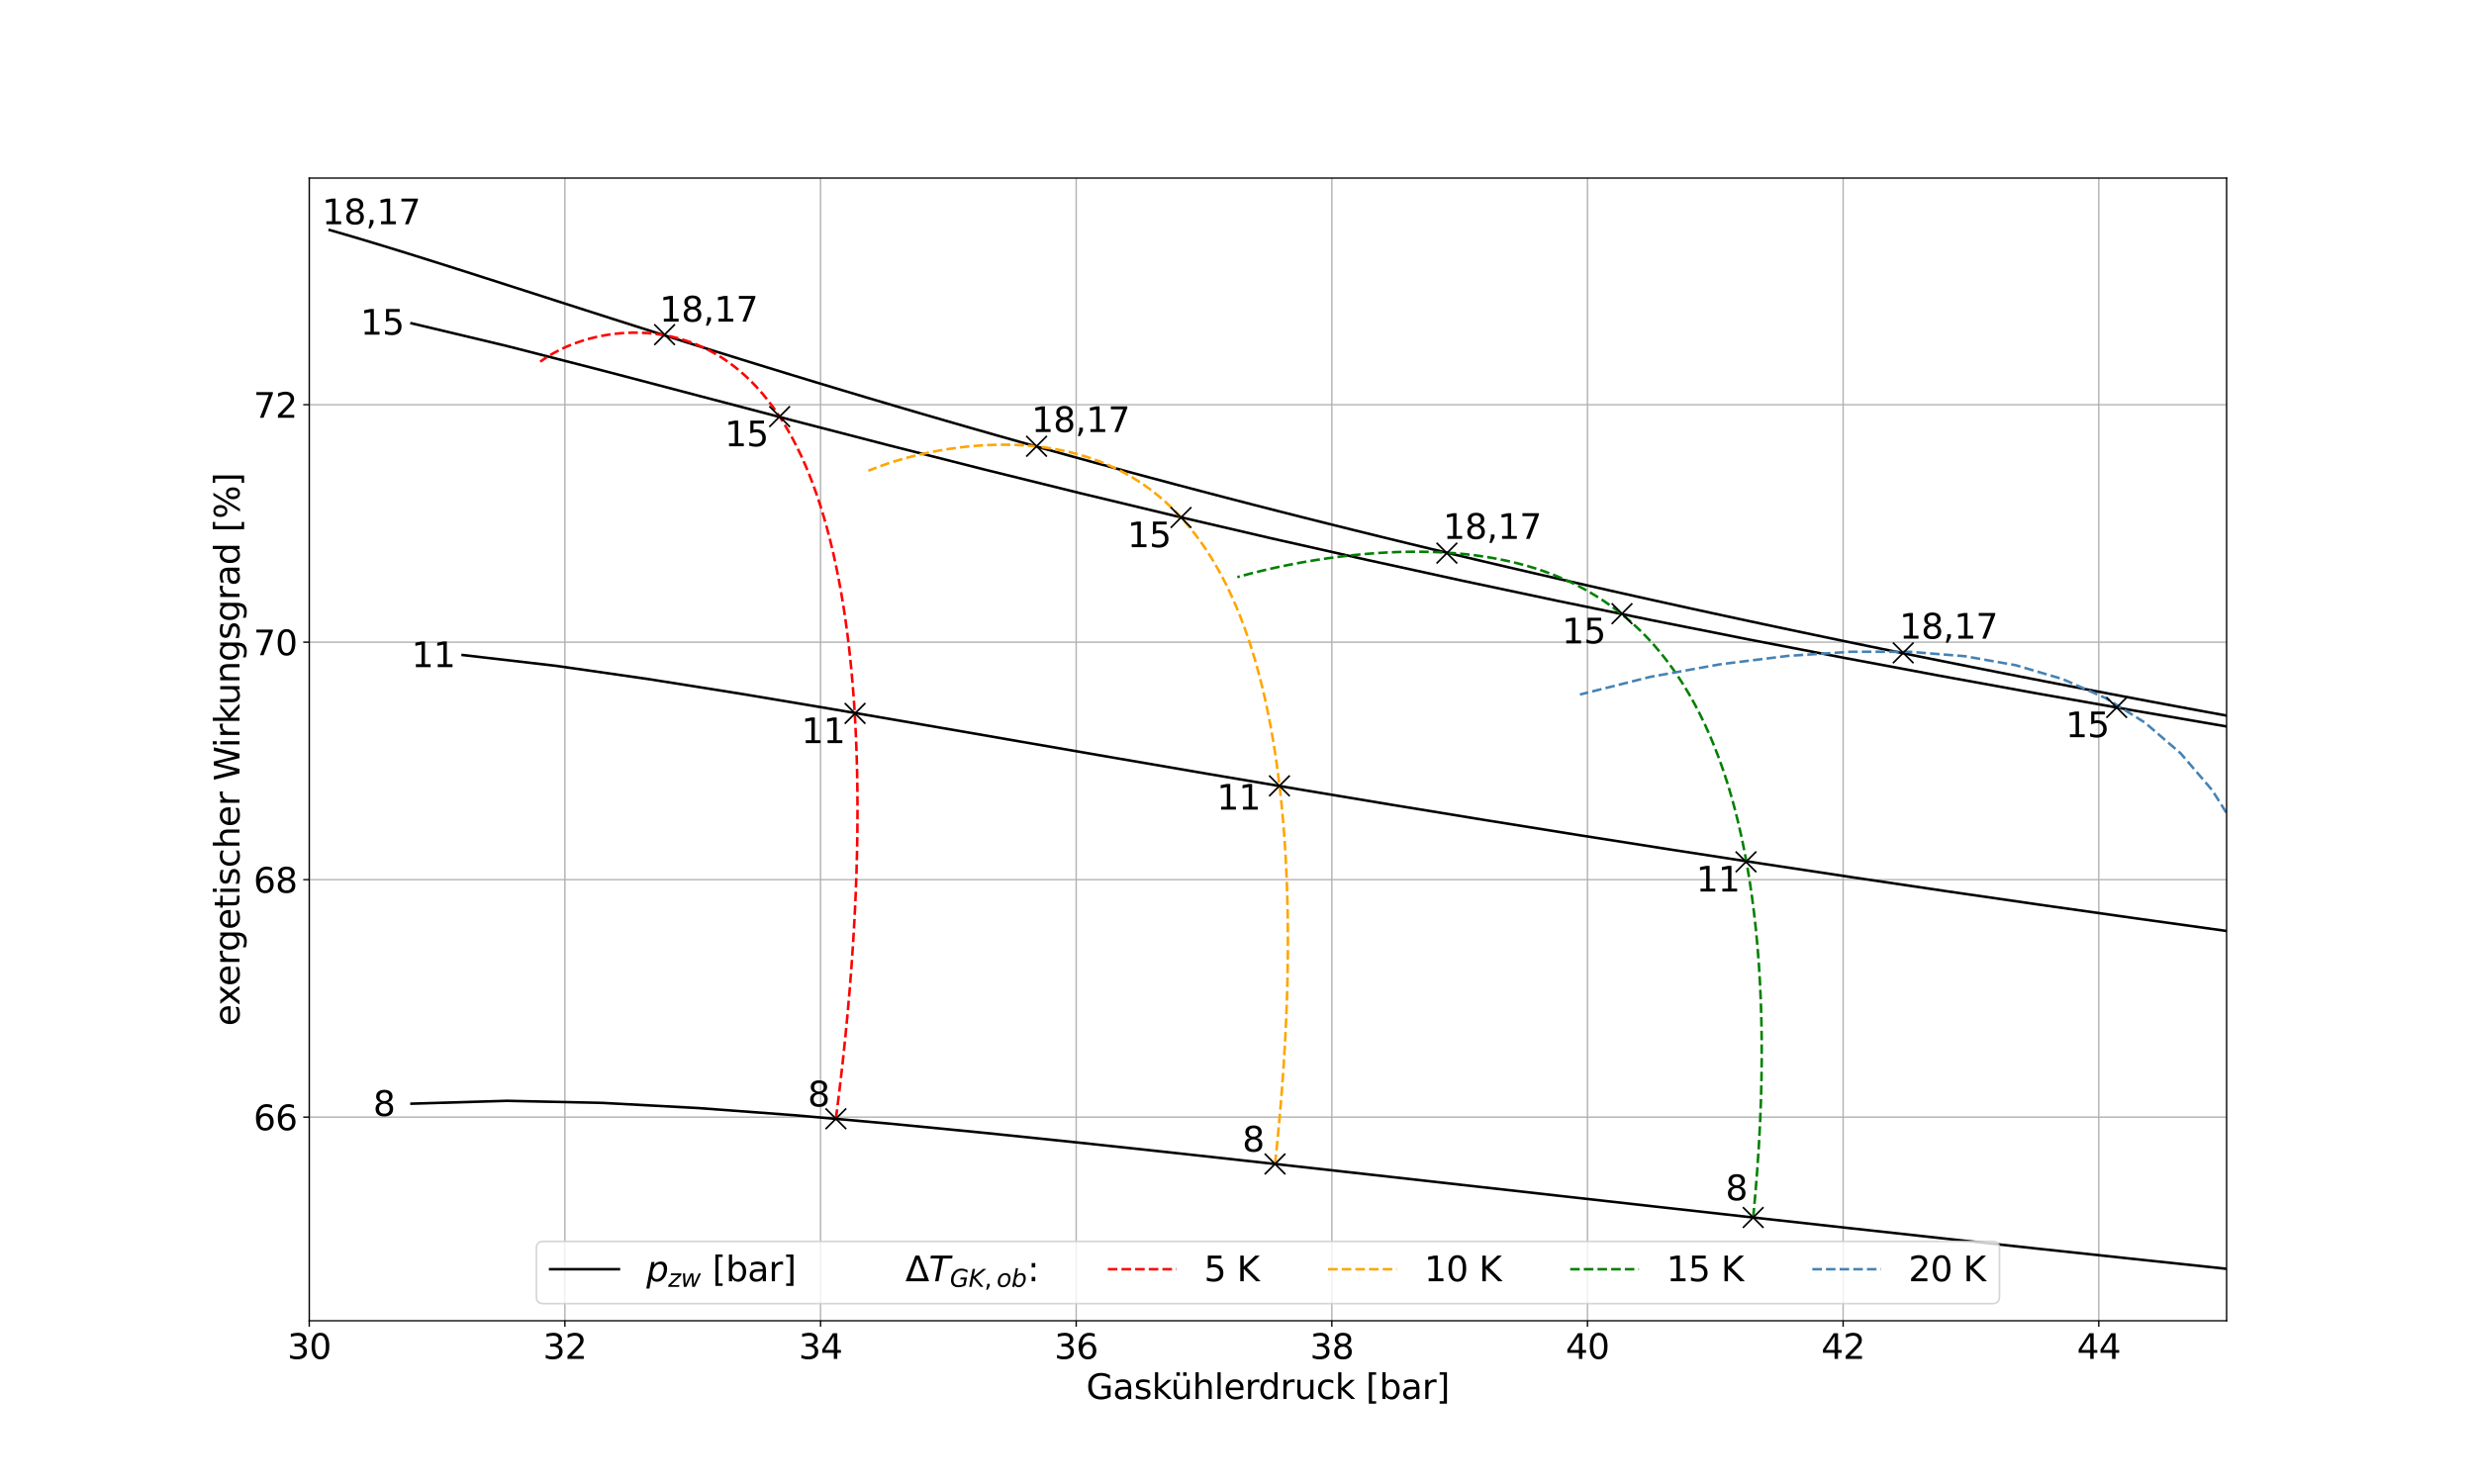 <?xml version="1.0" encoding="utf-8" standalone="no"?>
<!DOCTYPE svg PUBLIC "-//W3C//DTD SVG 1.1//EN"
  "http://www.w3.org/Graphics/SVG/1.1/DTD/svg11.dtd">
<svg xmlns:xlink="http://www.w3.org/1999/xlink" width="1440pt" height="864pt" viewBox="0 0 1440 864" xmlns="http://www.w3.org/2000/svg" version="1.1">
 <defs>
  <style type="text/css">*{stroke-linejoin: round; stroke-linecap: butt}</style>
 </defs>
 <g id="figure_1">
  <g id="patch_1">
   <path d="M 0 864 
L 1440 864 
L 1440 0 
L 0 0 
z
" style="fill: #ffffff"/>
  </g>
  <g id="axes_1">
   <g id="patch_2">
    <path d="M 180 768.96 
L 1296 768.96 
L 1296 103.68 
L 180 103.68 
z
" style="fill: #ffffff"/>
   </g>
   <g id="matplotlib.axis_1">
    <g id="xtick_1">
     <g id="line2d_1">
      <path d="M 180 768.96 
L 180 103.68 
" clip-path="url(#p2309bb0b72)" style="fill: none; stroke: #b0b0b0; stroke-width: 0.8; stroke-linecap: square"/>
     </g>
     <g id="line2d_2">
      <defs>
       <path id="m0a88dad692" d="M 0 0 
L 0 3.5 
" style="stroke: #000000; stroke-width: 0.8"/>
      </defs>
      <g>
       <use xlink:href="#m0a88dad692" x="180" y="768.96" style="stroke: #000000; stroke-width: 0.8"/>
      </g>
     </g>
     <g id="text_1">
      <!-- 30 -->
      <g transform="translate(167.275 791.157) scale(0.2 -0.2)">
       <defs>
        <path id="DejaVuSans-33" d="M 2597 2516 
Q 3050 2419 3304 2112 
Q 3559 1806 3559 1356 
Q 3559 666 3084 287 
Q 2609 -91 1734 -91 
Q 1441 -91 1130 -33 
Q 819 25 488 141 
L 488 750 
Q 750 597 1062 519 
Q 1375 441 1716 441 
Q 2309 441 2620 675 
Q 2931 909 2931 1356 
Q 2931 1769 2642 2001 
Q 2353 2234 1838 2234 
L 1294 2234 
L 1294 2753 
L 1863 2753 
Q 2328 2753 2575 2939 
Q 2822 3125 2822 3475 
Q 2822 3834 2567 4026 
Q 2313 4219 1838 4219 
Q 1578 4219 1281 4162 
Q 984 4106 628 3988 
L 628 4550 
Q 988 4650 1302 4700 
Q 1616 4750 1894 4750 
Q 2613 4750 3031 4423 
Q 3450 4097 3450 3541 
Q 3450 3153 3228 2886 
Q 3006 2619 2597 2516 
z
" transform="scale(0.016)"/>
        <path id="DejaVuSans-30" d="M 2034 4250 
Q 1547 4250 1301 3770 
Q 1056 3291 1056 2328 
Q 1056 1369 1301 889 
Q 1547 409 2034 409 
Q 2525 409 2770 889 
Q 3016 1369 3016 2328 
Q 3016 3291 2770 3770 
Q 2525 4250 2034 4250 
z
M 2034 4750 
Q 2819 4750 3233 4129 
Q 3647 3509 3647 2328 
Q 3647 1150 3233 529 
Q 2819 -91 2034 -91 
Q 1250 -91 836 529 
Q 422 1150 422 2328 
Q 422 3509 836 4129 
Q 1250 4750 2034 4750 
z
" transform="scale(0.016)"/>
       </defs>
       <use xlink:href="#DejaVuSans-33"/>
       <use xlink:href="#DejaVuSans-30" x="63.623"/>
      </g>
     </g>
    </g>
    <g id="xtick_2">
     <g id="line2d_3">
      <path d="M 328.8 768.96 
L 328.8 103.68 
" clip-path="url(#p2309bb0b72)" style="fill: none; stroke: #b0b0b0; stroke-width: 0.8; stroke-linecap: square"/>
     </g>
     <g id="line2d_4">
      <g>
       <use xlink:href="#m0a88dad692" x="328.8" y="768.96" style="stroke: #000000; stroke-width: 0.8"/>
      </g>
     </g>
     <g id="text_2">
      <!-- 32 -->
      <g transform="translate(316.075 791.157) scale(0.2 -0.2)">
       <defs>
        <path id="DejaVuSans-32" d="M 1228 531 
L 3431 531 
L 3431 0 
L 469 0 
L 469 531 
Q 828 903 1448 1529 
Q 2069 2156 2228 2338 
Q 2531 2678 2651 2914 
Q 2772 3150 2772 3378 
Q 2772 3750 2511 3984 
Q 2250 4219 1831 4219 
Q 1534 4219 1204 4116 
Q 875 4013 500 3803 
L 500 4441 
Q 881 4594 1212 4672 
Q 1544 4750 1819 4750 
Q 2544 4750 2975 4387 
Q 3406 4025 3406 3419 
Q 3406 3131 3298 2873 
Q 3191 2616 2906 2266 
Q 2828 2175 2409 1742 
Q 1991 1309 1228 531 
z
" transform="scale(0.016)"/>
       </defs>
       <use xlink:href="#DejaVuSans-33"/>
       <use xlink:href="#DejaVuSans-32" x="63.623"/>
      </g>
     </g>
    </g>
    <g id="xtick_3">
     <g id="line2d_5">
      <path d="M 477.6 768.96 
L 477.6 103.68 
" clip-path="url(#p2309bb0b72)" style="fill: none; stroke: #b0b0b0; stroke-width: 0.8; stroke-linecap: square"/>
     </g>
     <g id="line2d_6">
      <g>
       <use xlink:href="#m0a88dad692" x="477.6" y="768.96" style="stroke: #000000; stroke-width: 0.8"/>
      </g>
     </g>
     <g id="text_3">
      <!-- 34 -->
      <g transform="translate(464.875 791.157) scale(0.2 -0.2)">
       <defs>
        <path id="DejaVuSans-34" d="M 2419 4116 
L 825 1625 
L 2419 1625 
L 2419 4116 
z
M 2253 4666 
L 3047 4666 
L 3047 1625 
L 3713 1625 
L 3713 1100 
L 3047 1100 
L 3047 0 
L 2419 0 
L 2419 1100 
L 313 1100 
L 313 1709 
L 2253 4666 
z
" transform="scale(0.016)"/>
       </defs>
       <use xlink:href="#DejaVuSans-33"/>
       <use xlink:href="#DejaVuSans-34" x="63.623"/>
      </g>
     </g>
    </g>
    <g id="xtick_4">
     <g id="line2d_7">
      <path d="M 626.4 768.96 
L 626.4 103.68 
" clip-path="url(#p2309bb0b72)" style="fill: none; stroke: #b0b0b0; stroke-width: 0.8; stroke-linecap: square"/>
     </g>
     <g id="line2d_8">
      <g>
       <use xlink:href="#m0a88dad692" x="626.4" y="768.96" style="stroke: #000000; stroke-width: 0.8"/>
      </g>
     </g>
     <g id="text_4">
      <!-- 36 -->
      <g transform="translate(613.675 791.157) scale(0.2 -0.2)">
       <defs>
        <path id="DejaVuSans-36" d="M 2113 2584 
Q 1688 2584 1439 2293 
Q 1191 2003 1191 1497 
Q 1191 994 1439 701 
Q 1688 409 2113 409 
Q 2538 409 2786 701 
Q 3034 994 3034 1497 
Q 3034 2003 2786 2293 
Q 2538 2584 2113 2584 
z
M 3366 4563 
L 3366 3988 
Q 3128 4100 2886 4159 
Q 2644 4219 2406 4219 
Q 1781 4219 1451 3797 
Q 1122 3375 1075 2522 
Q 1259 2794 1537 2939 
Q 1816 3084 2150 3084 
Q 2853 3084 3261 2657 
Q 3669 2231 3669 1497 
Q 3669 778 3244 343 
Q 2819 -91 2113 -91 
Q 1303 -91 875 529 
Q 447 1150 447 2328 
Q 447 3434 972 4092 
Q 1497 4750 2381 4750 
Q 2619 4750 2861 4703 
Q 3103 4656 3366 4563 
z
" transform="scale(0.016)"/>
       </defs>
       <use xlink:href="#DejaVuSans-33"/>
       <use xlink:href="#DejaVuSans-36" x="63.623"/>
      </g>
     </g>
    </g>
    <g id="xtick_5">
     <g id="line2d_9">
      <path d="M 775.2 768.96 
L 775.2 103.68 
" clip-path="url(#p2309bb0b72)" style="fill: none; stroke: #b0b0b0; stroke-width: 0.8; stroke-linecap: square"/>
     </g>
     <g id="line2d_10">
      <g>
       <use xlink:href="#m0a88dad692" x="775.2" y="768.96" style="stroke: #000000; stroke-width: 0.8"/>
      </g>
     </g>
     <g id="text_5">
      <!-- 38 -->
      <g transform="translate(762.475 791.157) scale(0.2 -0.2)">
       <defs>
        <path id="DejaVuSans-38" d="M 2034 2216 
Q 1584 2216 1326 1975 
Q 1069 1734 1069 1313 
Q 1069 891 1326 650 
Q 1584 409 2034 409 
Q 2484 409 2743 651 
Q 3003 894 3003 1313 
Q 3003 1734 2745 1975 
Q 2488 2216 2034 2216 
z
M 1403 2484 
Q 997 2584 770 2862 
Q 544 3141 544 3541 
Q 544 4100 942 4425 
Q 1341 4750 2034 4750 
Q 2731 4750 3128 4425 
Q 3525 4100 3525 3541 
Q 3525 3141 3298 2862 
Q 3072 2584 2669 2484 
Q 3125 2378 3379 2068 
Q 3634 1759 3634 1313 
Q 3634 634 3220 271 
Q 2806 -91 2034 -91 
Q 1263 -91 848 271 
Q 434 634 434 1313 
Q 434 1759 690 2068 
Q 947 2378 1403 2484 
z
M 1172 3481 
Q 1172 3119 1398 2916 
Q 1625 2713 2034 2713 
Q 2441 2713 2670 2916 
Q 2900 3119 2900 3481 
Q 2900 3844 2670 4047 
Q 2441 4250 2034 4250 
Q 1625 4250 1398 4047 
Q 1172 3844 1172 3481 
z
" transform="scale(0.016)"/>
       </defs>
       <use xlink:href="#DejaVuSans-33"/>
       <use xlink:href="#DejaVuSans-38" x="63.623"/>
      </g>
     </g>
    </g>
    <g id="xtick_6">
     <g id="line2d_11">
      <path d="M 924 768.96 
L 924 103.68 
" clip-path="url(#p2309bb0b72)" style="fill: none; stroke: #b0b0b0; stroke-width: 0.8; stroke-linecap: square"/>
     </g>
     <g id="line2d_12">
      <g>
       <use xlink:href="#m0a88dad692" x="924" y="768.96" style="stroke: #000000; stroke-width: 0.8"/>
      </g>
     </g>
     <g id="text_6">
      <!-- 40 -->
      <g transform="translate(911.275 791.157) scale(0.2 -0.2)">
       <use xlink:href="#DejaVuSans-34"/>
       <use xlink:href="#DejaVuSans-30" x="63.623"/>
      </g>
     </g>
    </g>
    <g id="xtick_7">
     <g id="line2d_13">
      <path d="M 1072.8 768.96 
L 1072.8 103.68 
" clip-path="url(#p2309bb0b72)" style="fill: none; stroke: #b0b0b0; stroke-width: 0.8; stroke-linecap: square"/>
     </g>
     <g id="line2d_14">
      <g>
       <use xlink:href="#m0a88dad692" x="1072.8" y="768.96" style="stroke: #000000; stroke-width: 0.8"/>
      </g>
     </g>
     <g id="text_7">
      <!-- 42 -->
      <g transform="translate(1060.075 791.157) scale(0.2 -0.2)">
       <use xlink:href="#DejaVuSans-34"/>
       <use xlink:href="#DejaVuSans-32" x="63.623"/>
      </g>
     </g>
    </g>
    <g id="xtick_8">
     <g id="line2d_15">
      <path d="M 1221.6 768.96 
L 1221.6 103.68 
" clip-path="url(#p2309bb0b72)" style="fill: none; stroke: #b0b0b0; stroke-width: 0.8; stroke-linecap: square"/>
     </g>
     <g id="line2d_16">
      <g>
       <use xlink:href="#m0a88dad692" x="1221.6" y="768.96" style="stroke: #000000; stroke-width: 0.8"/>
      </g>
     </g>
     <g id="text_8">
      <!-- 44 -->
      <g transform="translate(1208.875 791.157) scale(0.2 -0.2)">
       <use xlink:href="#DejaVuSans-34"/>
       <use xlink:href="#DejaVuSans-34" x="63.623"/>
      </g>
     </g>
    </g>
    <g id="text_9">
     <!-- Gaskühlerdruck [bar] -->
     <g transform="translate(632.239 814.513) scale(0.2 -0.2)">
      <defs>
       <path id="DejaVuSans-47" d="M 3809 666 
L 3809 1919 
L 2778 1919 
L 2778 2438 
L 4434 2438 
L 4434 434 
Q 4069 175 3628 42 
Q 3188 -91 2688 -91 
Q 1594 -91 976 548 
Q 359 1188 359 2328 
Q 359 3472 976 4111 
Q 1594 4750 2688 4750 
Q 3144 4750 3555 4637 
Q 3966 4525 4313 4306 
L 4313 3634 
Q 3963 3931 3569 4081 
Q 3175 4231 2741 4231 
Q 1884 4231 1454 3753 
Q 1025 3275 1025 2328 
Q 1025 1384 1454 906 
Q 1884 428 2741 428 
Q 3075 428 3337 486 
Q 3600 544 3809 666 
z
" transform="scale(0.016)"/>
       <path id="DejaVuSans-61" d="M 2194 1759 
Q 1497 1759 1228 1600 
Q 959 1441 959 1056 
Q 959 750 1161 570 
Q 1363 391 1709 391 
Q 2188 391 2477 730 
Q 2766 1069 2766 1631 
L 2766 1759 
L 2194 1759 
z
M 3341 1997 
L 3341 0 
L 2766 0 
L 2766 531 
Q 2569 213 2275 61 
Q 1981 -91 1556 -91 
Q 1019 -91 701 211 
Q 384 513 384 1019 
Q 384 1609 779 1909 
Q 1175 2209 1959 2209 
L 2766 2209 
L 2766 2266 
Q 2766 2663 2505 2880 
Q 2244 3097 1772 3097 
Q 1472 3097 1187 3025 
Q 903 2953 641 2809 
L 641 3341 
Q 956 3463 1253 3523 
Q 1550 3584 1831 3584 
Q 2591 3584 2966 3190 
Q 3341 2797 3341 1997 
z
" transform="scale(0.016)"/>
       <path id="DejaVuSans-73" d="M 2834 3397 
L 2834 2853 
Q 2591 2978 2328 3040 
Q 2066 3103 1784 3103 
Q 1356 3103 1142 2972 
Q 928 2841 928 2578 
Q 928 2378 1081 2264 
Q 1234 2150 1697 2047 
L 1894 2003 
Q 2506 1872 2764 1633 
Q 3022 1394 3022 966 
Q 3022 478 2636 193 
Q 2250 -91 1575 -91 
Q 1294 -91 989 -36 
Q 684 19 347 128 
L 347 722 
Q 666 556 975 473 
Q 1284 391 1588 391 
Q 1994 391 2212 530 
Q 2431 669 2431 922 
Q 2431 1156 2273 1281 
Q 2116 1406 1581 1522 
L 1381 1569 
Q 847 1681 609 1914 
Q 372 2147 372 2553 
Q 372 3047 722 3315 
Q 1072 3584 1716 3584 
Q 2034 3584 2315 3537 
Q 2597 3491 2834 3397 
z
" transform="scale(0.016)"/>
       <path id="DejaVuSans-6b" d="M 581 4863 
L 1159 4863 
L 1159 1991 
L 2875 3500 
L 3609 3500 
L 1753 1863 
L 3688 0 
L 2938 0 
L 1159 1709 
L 1159 0 
L 581 0 
L 581 4863 
z
" transform="scale(0.016)"/>
       <path id="DejaVuSans-fc" d="M 544 1381 
L 544 3500 
L 1119 3500 
L 1119 1403 
Q 1119 906 1312 657 
Q 1506 409 1894 409 
Q 2359 409 2629 706 
Q 2900 1003 2900 1516 
L 2900 3500 
L 3475 3500 
L 3475 0 
L 2900 0 
L 2900 538 
Q 2691 219 2414 64 
Q 2138 -91 1772 -91 
Q 1169 -91 856 284 
Q 544 659 544 1381 
z
M 1991 3584 
L 1991 3584 
z
M 2278 4850 
L 2912 4850 
L 2912 4219 
L 2278 4219 
L 2278 4850 
z
M 1056 4850 
L 1690 4850 
L 1690 4219 
L 1056 4219 
L 1056 4850 
z
" transform="scale(0.016)"/>
       <path id="DejaVuSans-68" d="M 3513 2113 
L 3513 0 
L 2938 0 
L 2938 2094 
Q 2938 2591 2744 2837 
Q 2550 3084 2163 3084 
Q 1697 3084 1428 2787 
Q 1159 2491 1159 1978 
L 1159 0 
L 581 0 
L 581 4863 
L 1159 4863 
L 1159 2956 
Q 1366 3272 1645 3428 
Q 1925 3584 2291 3584 
Q 2894 3584 3203 3211 
Q 3513 2838 3513 2113 
z
" transform="scale(0.016)"/>
       <path id="DejaVuSans-6c" d="M 603 4863 
L 1178 4863 
L 1178 0 
L 603 0 
L 603 4863 
z
" transform="scale(0.016)"/>
       <path id="DejaVuSans-65" d="M 3597 1894 
L 3597 1613 
L 953 1613 
Q 991 1019 1311 708 
Q 1631 397 2203 397 
Q 2534 397 2845 478 
Q 3156 559 3463 722 
L 3463 178 
Q 3153 47 2828 -22 
Q 2503 -91 2169 -91 
Q 1331 -91 842 396 
Q 353 884 353 1716 
Q 353 2575 817 3079 
Q 1281 3584 2069 3584 
Q 2775 3584 3186 3129 
Q 3597 2675 3597 1894 
z
M 3022 2063 
Q 3016 2534 2758 2815 
Q 2500 3097 2075 3097 
Q 1594 3097 1305 2825 
Q 1016 2553 972 2059 
L 3022 2063 
z
" transform="scale(0.016)"/>
       <path id="DejaVuSans-72" d="M 2631 2963 
Q 2534 3019 2420 3045 
Q 2306 3072 2169 3072 
Q 1681 3072 1420 2755 
Q 1159 2438 1159 1844 
L 1159 0 
L 581 0 
L 581 3500 
L 1159 3500 
L 1159 2956 
Q 1341 3275 1631 3429 
Q 1922 3584 2338 3584 
Q 2397 3584 2469 3576 
Q 2541 3569 2628 3553 
L 2631 2963 
z
" transform="scale(0.016)"/>
       <path id="DejaVuSans-64" d="M 2906 2969 
L 2906 4863 
L 3481 4863 
L 3481 0 
L 2906 0 
L 2906 525 
Q 2725 213 2448 61 
Q 2172 -91 1784 -91 
Q 1150 -91 751 415 
Q 353 922 353 1747 
Q 353 2572 751 3078 
Q 1150 3584 1784 3584 
Q 2172 3584 2448 3432 
Q 2725 3281 2906 2969 
z
M 947 1747 
Q 947 1113 1208 752 
Q 1469 391 1925 391 
Q 2381 391 2643 752 
Q 2906 1113 2906 1747 
Q 2906 2381 2643 2742 
Q 2381 3103 1925 3103 
Q 1469 3103 1208 2742 
Q 947 2381 947 1747 
z
" transform="scale(0.016)"/>
       <path id="DejaVuSans-75" d="M 544 1381 
L 544 3500 
L 1119 3500 
L 1119 1403 
Q 1119 906 1312 657 
Q 1506 409 1894 409 
Q 2359 409 2629 706 
Q 2900 1003 2900 1516 
L 2900 3500 
L 3475 3500 
L 3475 0 
L 2900 0 
L 2900 538 
Q 2691 219 2414 64 
Q 2138 -91 1772 -91 
Q 1169 -91 856 284 
Q 544 659 544 1381 
z
M 1991 3584 
L 1991 3584 
z
" transform="scale(0.016)"/>
       <path id="DejaVuSans-63" d="M 3122 3366 
L 3122 2828 
Q 2878 2963 2633 3030 
Q 2388 3097 2138 3097 
Q 1578 3097 1268 2742 
Q 959 2388 959 1747 
Q 959 1106 1268 751 
Q 1578 397 2138 397 
Q 2388 397 2633 464 
Q 2878 531 3122 666 
L 3122 134 
Q 2881 22 2623 -34 
Q 2366 -91 2075 -91 
Q 1284 -91 818 406 
Q 353 903 353 1747 
Q 353 2603 823 3093 
Q 1294 3584 2113 3584 
Q 2378 3584 2631 3529 
Q 2884 3475 3122 3366 
z
" transform="scale(0.016)"/>
       <path id="DejaVuSans-20" transform="scale(0.016)"/>
       <path id="DejaVuSans-5b" d="M 550 4863 
L 1875 4863 
L 1875 4416 
L 1125 4416 
L 1125 -397 
L 1875 -397 
L 1875 -844 
L 550 -844 
L 550 4863 
z
" transform="scale(0.016)"/>
       <path id="DejaVuSans-62" d="M 3116 1747 
Q 3116 2381 2855 2742 
Q 2594 3103 2138 3103 
Q 1681 3103 1420 2742 
Q 1159 2381 1159 1747 
Q 1159 1113 1420 752 
Q 1681 391 2138 391 
Q 2594 391 2855 752 
Q 3116 1113 3116 1747 
z
M 1159 2969 
Q 1341 3281 1617 3432 
Q 1894 3584 2278 3584 
Q 2916 3584 3314 3078 
Q 3713 2572 3713 1747 
Q 3713 922 3314 415 
Q 2916 -91 2278 -91 
Q 1894 -91 1617 61 
Q 1341 213 1159 525 
L 1159 0 
L 581 0 
L 581 4863 
L 1159 4863 
L 1159 2969 
z
" transform="scale(0.016)"/>
       <path id="DejaVuSans-5d" d="M 1947 4863 
L 1947 -844 
L 622 -844 
L 622 -397 
L 1369 -397 
L 1369 4416 
L 622 4416 
L 622 4863 
L 1947 4863 
z
" transform="scale(0.016)"/>
      </defs>
      <use xlink:href="#DejaVuSans-47"/>
      <use xlink:href="#DejaVuSans-61" x="77.49"/>
      <use xlink:href="#DejaVuSans-73" x="138.77"/>
      <use xlink:href="#DejaVuSans-6b" x="190.869"/>
      <use xlink:href="#DejaVuSans-fc" x="245.654"/>
      <use xlink:href="#DejaVuSans-68" x="309.033"/>
      <use xlink:href="#DejaVuSans-6c" x="372.412"/>
      <use xlink:href="#DejaVuSans-65" x="400.195"/>
      <use xlink:href="#DejaVuSans-72" x="461.719"/>
      <use xlink:href="#DejaVuSans-64" x="501.082"/>
      <use xlink:href="#DejaVuSans-72" x="564.559"/>
      <use xlink:href="#DejaVuSans-75" x="605.672"/>
      <use xlink:href="#DejaVuSans-63" x="669.051"/>
      <use xlink:href="#DejaVuSans-6b" x="724.031"/>
      <use xlink:href="#DejaVuSans-20" x="781.941"/>
      <use xlink:href="#DejaVuSans-5b" x="813.729"/>
      <use xlink:href="#DejaVuSans-62" x="852.742"/>
      <use xlink:href="#DejaVuSans-61" x="916.219"/>
      <use xlink:href="#DejaVuSans-72" x="977.498"/>
      <use xlink:href="#DejaVuSans-5d" x="1018.611"/>
     </g>
    </g>
   </g>
   <g id="matplotlib.axis_2">
    <g id="ytick_1">
     <g id="line2d_17">
      <path d="M 180 650.402 
L 1296 650.402 
" clip-path="url(#p2309bb0b72)" style="fill: none; stroke: #b0b0b0; stroke-width: 0.8; stroke-linecap: square"/>
     </g>
     <g id="line2d_18">
      <defs>
       <path id="m71e598c382" d="M 0 0 
L -3.5 0 
" style="stroke: #000000; stroke-width: 0.8"/>
      </defs>
      <g>
       <use xlink:href="#m71e598c382" x="180" y="650.402" style="stroke: #000000; stroke-width: 0.8"/>
      </g>
     </g>
     <g id="text_10">
      <!-- 66 -->
      <g transform="translate(147.55 658) scale(0.2 -0.2)">
       <use xlink:href="#DejaVuSans-36"/>
       <use xlink:href="#DejaVuSans-36" x="63.623"/>
      </g>
     </g>
    </g>
    <g id="ytick_2">
     <g id="line2d_19">
      <path d="M 180 512.143 
L 1296 512.143 
" clip-path="url(#p2309bb0b72)" style="fill: none; stroke: #b0b0b0; stroke-width: 0.8; stroke-linecap: square"/>
     </g>
     <g id="line2d_20">
      <g>
       <use xlink:href="#m71e598c382" x="180" y="512.143" style="stroke: #000000; stroke-width: 0.8"/>
      </g>
     </g>
     <g id="text_11">
      <!-- 68 -->
      <g transform="translate(147.55 519.741) scale(0.2 -0.2)">
       <use xlink:href="#DejaVuSans-36"/>
       <use xlink:href="#DejaVuSans-38" x="63.623"/>
      </g>
     </g>
    </g>
    <g id="ytick_3">
     <g id="line2d_21">
      <path d="M 180 373.883 
L 1296 373.883 
" clip-path="url(#p2309bb0b72)" style="fill: none; stroke: #b0b0b0; stroke-width: 0.8; stroke-linecap: square"/>
     </g>
     <g id="line2d_22">
      <g>
       <use xlink:href="#m71e598c382" x="180" y="373.883" style="stroke: #000000; stroke-width: 0.8"/>
      </g>
     </g>
     <g id="text_12">
      <!-- 70 -->
      <g transform="translate(147.55 381.482) scale(0.2 -0.2)">
       <defs>
        <path id="DejaVuSans-37" d="M 525 4666 
L 3525 4666 
L 3525 4397 
L 1831 0 
L 1172 0 
L 2766 4134 
L 525 4134 
L 525 4666 
z
" transform="scale(0.016)"/>
       </defs>
       <use xlink:href="#DejaVuSans-37"/>
       <use xlink:href="#DejaVuSans-30" x="63.623"/>
      </g>
     </g>
    </g>
    <g id="ytick_4">
     <g id="line2d_23">
      <path d="M 180 235.624 
L 1296 235.624 
" clip-path="url(#p2309bb0b72)" style="fill: none; stroke: #b0b0b0; stroke-width: 0.8; stroke-linecap: square"/>
     </g>
     <g id="line2d_24">
      <g>
       <use xlink:href="#m71e598c382" x="180" y="235.624" style="stroke: #000000; stroke-width: 0.8"/>
      </g>
     </g>
     <g id="text_13">
      <!-- 72 -->
      <g transform="translate(147.55 243.223) scale(0.2 -0.2)">
       <use xlink:href="#DejaVuSans-37"/>
       <use xlink:href="#DejaVuSans-32" x="63.623"/>
      </g>
     </g>
    </g>
    <g id="text_14">
     <!-- exergetischer Wirkungsgrad [%] -->
     <g transform="translate(139.391 597.362) rotate(-90) scale(0.2 -0.2)">
      <defs>
       <path id="DejaVuSans-78" d="M 3513 3500 
L 2247 1797 
L 3578 0 
L 2900 0 
L 1881 1375 
L 863 0 
L 184 0 
L 1544 1831 
L 300 3500 
L 978 3500 
L 1906 2253 
L 2834 3500 
L 3513 3500 
z
" transform="scale(0.016)"/>
       <path id="DejaVuSans-67" d="M 2906 1791 
Q 2906 2416 2648 2759 
Q 2391 3103 1925 3103 
Q 1463 3103 1205 2759 
Q 947 2416 947 1791 
Q 947 1169 1205 825 
Q 1463 481 1925 481 
Q 2391 481 2648 825 
Q 2906 1169 2906 1791 
z
M 3481 434 
Q 3481 -459 3084 -895 
Q 2688 -1331 1869 -1331 
Q 1566 -1331 1297 -1286 
Q 1028 -1241 775 -1147 
L 775 -588 
Q 1028 -725 1275 -790 
Q 1522 -856 1778 -856 
Q 2344 -856 2625 -561 
Q 2906 -266 2906 331 
L 2906 616 
Q 2728 306 2450 153 
Q 2172 0 1784 0 
Q 1141 0 747 490 
Q 353 981 353 1791 
Q 353 2603 747 3093 
Q 1141 3584 1784 3584 
Q 2172 3584 2450 3431 
Q 2728 3278 2906 2969 
L 2906 3500 
L 3481 3500 
L 3481 434 
z
" transform="scale(0.016)"/>
       <path id="DejaVuSans-74" d="M 1172 4494 
L 1172 3500 
L 2356 3500 
L 2356 3053 
L 1172 3053 
L 1172 1153 
Q 1172 725 1289 603 
Q 1406 481 1766 481 
L 2356 481 
L 2356 0 
L 1766 0 
Q 1100 0 847 248 
Q 594 497 594 1153 
L 594 3053 
L 172 3053 
L 172 3500 
L 594 3500 
L 594 4494 
L 1172 4494 
z
" transform="scale(0.016)"/>
       <path id="DejaVuSans-69" d="M 603 3500 
L 1178 3500 
L 1178 0 
L 603 0 
L 603 3500 
z
M 603 4863 
L 1178 4863 
L 1178 4134 
L 603 4134 
L 603 4863 
z
" transform="scale(0.016)"/>
       <path id="DejaVuSans-57" d="M 213 4666 
L 850 4666 
L 1831 722 
L 2809 4666 
L 3519 4666 
L 4500 722 
L 5478 4666 
L 6119 4666 
L 4947 0 
L 4153 0 
L 3169 4050 
L 2175 0 
L 1381 0 
L 213 4666 
z
" transform="scale(0.016)"/>
       <path id="DejaVuSans-6e" d="M 3513 2113 
L 3513 0 
L 2938 0 
L 2938 2094 
Q 2938 2591 2744 2837 
Q 2550 3084 2163 3084 
Q 1697 3084 1428 2787 
Q 1159 2491 1159 1978 
L 1159 0 
L 581 0 
L 581 3500 
L 1159 3500 
L 1159 2956 
Q 1366 3272 1645 3428 
Q 1925 3584 2291 3584 
Q 2894 3584 3203 3211 
Q 3513 2838 3513 2113 
z
" transform="scale(0.016)"/>
       <path id="DejaVuSans-25" d="M 4653 2053 
Q 4381 2053 4226 1822 
Q 4072 1591 4072 1178 
Q 4072 772 4226 539 
Q 4381 306 4653 306 
Q 4919 306 5073 539 
Q 5228 772 5228 1178 
Q 5228 1588 5073 1820 
Q 4919 2053 4653 2053 
z
M 4653 2450 
Q 5147 2450 5437 2106 
Q 5728 1763 5728 1178 
Q 5728 594 5436 251 
Q 5144 -91 4653 -91 
Q 4153 -91 3862 251 
Q 3572 594 3572 1178 
Q 3572 1766 3864 2108 
Q 4156 2450 4653 2450 
z
M 1428 4353 
Q 1159 4353 1004 4120 
Q 850 3888 850 3481 
Q 850 3069 1003 2837 
Q 1156 2606 1428 2606 
Q 1700 2606 1854 2837 
Q 2009 3069 2009 3481 
Q 2009 3884 1853 4118 
Q 1697 4353 1428 4353 
z
M 4250 4750 
L 4750 4750 
L 1831 -91 
L 1331 -91 
L 4250 4750 
z
M 1428 4750 
Q 1922 4750 2215 4408 
Q 2509 4066 2509 3481 
Q 2509 2891 2217 2550 
Q 1925 2209 1428 2209 
Q 931 2209 642 2551 
Q 353 2894 353 3481 
Q 353 4063 643 4406 
Q 934 4750 1428 4750 
z
" transform="scale(0.016)"/>
      </defs>
      <use xlink:href="#DejaVuSans-65"/>
      <use xlink:href="#DejaVuSans-78" x="59.773"/>
      <use xlink:href="#DejaVuSans-65" x="115.828"/>
      <use xlink:href="#DejaVuSans-72" x="177.352"/>
      <use xlink:href="#DejaVuSans-67" x="216.715"/>
      <use xlink:href="#DejaVuSans-65" x="280.191"/>
      <use xlink:href="#DejaVuSans-74" x="341.715"/>
      <use xlink:href="#DejaVuSans-69" x="380.924"/>
      <use xlink:href="#DejaVuSans-73" x="408.707"/>
      <use xlink:href="#DejaVuSans-63" x="460.807"/>
      <use xlink:href="#DejaVuSans-68" x="515.787"/>
      <use xlink:href="#DejaVuSans-65" x="579.166"/>
      <use xlink:href="#DejaVuSans-72" x="640.689"/>
      <use xlink:href="#DejaVuSans-20" x="681.803"/>
      <use xlink:href="#DejaVuSans-57" x="713.59"/>
      <use xlink:href="#DejaVuSans-69" x="810.217"/>
      <use xlink:href="#DejaVuSans-72" x="838"/>
      <use xlink:href="#DejaVuSans-6b" x="879.113"/>
      <use xlink:href="#DejaVuSans-75" x="933.898"/>
      <use xlink:href="#DejaVuSans-6e" x="997.277"/>
      <use xlink:href="#DejaVuSans-67" x="1060.656"/>
      <use xlink:href="#DejaVuSans-73" x="1124.133"/>
      <use xlink:href="#DejaVuSans-67" x="1176.232"/>
      <use xlink:href="#DejaVuSans-72" x="1239.709"/>
      <use xlink:href="#DejaVuSans-61" x="1280.822"/>
      <use xlink:href="#DejaVuSans-64" x="1342.102"/>
      <use xlink:href="#DejaVuSans-20" x="1405.578"/>
      <use xlink:href="#DejaVuSans-5b" x="1437.365"/>
      <use xlink:href="#DejaVuSans-25" x="1476.379"/>
      <use xlink:href="#DejaVuSans-5d" x="1571.398"/>
     </g>
    </g>
   </g>
   <g id="line2d_25">
    <path d="M 239.52 642.577 
L 295.124 640.911 
L 350.728 642.126 
L 406.333 645.118 
L 461.937 649.26 
L 517.541 654.165 
L 573.145 659.581 
L 628.749 665.337 
L 684.354 671.318 
L 739.958 677.44 
L 795.562 683.644 
L 851.166 689.885 
L 906.771 696.133 
L 962.375 702.364 
L 1017.979 708.562 
L 1073.583 714.714 
L 1129.187 720.811 
L 1184.792 726.847 
L 1240.396 732.818 
L 1296 738.72 
" clip-path="url(#p2309bb0b72)" style="fill: none; stroke: #000000; stroke-width: 1.5; stroke-linecap: square"/>
   </g>
   <g id="line2d_26">
    <path d="M 269.28 381.362 
L 323.318 387.616 
L 377.356 395.365 
L 431.394 403.958 
L 485.432 413.016 
L 539.469 422.306 
L 593.507 431.678 
L 647.545 441.035 
L 701.583 450.314 
L 755.621 459.473 
L 809.659 468.487 
L 863.697 477.339 
L 917.735 486.02 
L 971.773 494.527 
L 1025.811 502.86 
L 1079.848 511.019 
L 1133.886 519.01 
L 1187.924 526.836 
L 1241.962 534.504 
L 1296 542.02 
" clip-path="url(#p2309bb0b72)" style="fill: none; stroke: #000000; stroke-width: 1.5; stroke-linecap: square"/>
   </g>
   <g id="line2d_27">
    <path d="M 239.52 188.228 
L 295.124 201.475 
L 350.728 215.729 
L 406.333 230.326 
L 461.937 244.917 
L 517.541 259.311 
L 573.145 273.402 
L 628.749 287.132 
L 684.354 300.471 
L 739.958 313.411 
L 795.562 325.951 
L 851.166 338.099 
L 906.771 349.868 
L 962.375 361.271 
L 1017.979 372.327 
L 1073.583 383.05 
L 1129.187 393.459 
L 1184.792 403.569 
L 1240.396 413.398 
L 1296 422.961 
" clip-path="url(#p2309bb0b72)" style="fill: none; stroke: #000000; stroke-width: 1.5; stroke-linecap: square"/>
   </g>
   <g id="line2d_28">
    <path d="M 191.904 133.92 
L 206.822 138.259 
L 221.739 142.746 
L 236.657 147.342 
L 251.575 152.016 
L 266.492 156.745 
L 281.41 161.511 
L 296.328 166.299 
L 311.245 171.097 
L 326.163 175.895 
L 341.081 180.686 
L 355.998 185.463 
L 370.916 190.22 
L 385.834 194.954 
L 400.751 199.662 
L 415.669 204.339 
L 430.587 208.983 
L 445.504 213.593 
L 460.422 218.168 
L 475.34 222.704 
L 490.257 227.203 
L 505.175 231.662 
L 520.093 236.081 
L 535.01 240.46 
L 549.928 244.799 
L 564.846 249.097 
L 579.763 253.354 
L 594.681 257.57 
L 609.599 261.745 
L 624.516 265.88 
L 639.434 269.975 
L 654.352 274.029 
L 669.269 278.044 
L 684.187 282.019 
L 699.105 285.955 
L 714.022 289.853 
L 728.94 293.712 
L 743.858 297.533 
L 758.775 301.317 
L 773.693 305.064 
L 788.611 308.774 
L 803.529 312.448 
L 818.446 316.087 
L 833.364 319.691 
L 848.282 323.26 
L 863.199 326.795 
L 878.117 330.297 
L 893.035 333.766 
L 907.952 337.201 
L 922.87 340.605 
L 937.788 343.978 
L 952.705 347.319 
L 967.623 350.629 
L 982.541 353.909 
L 997.458 357.16 
L 1012.376 360.381 
L 1027.294 363.574 
L 1042.211 366.738 
L 1057.129 369.874 
L 1072.047 372.983 
L 1086.964 376.064 
L 1101.882 379.12 
L 1116.8 382.149 
L 1131.717 385.152 
L 1146.635 388.13 
L 1161.553 391.083 
L 1176.47 394.011 
L 1191.388 396.916 
L 1206.306 399.796 
L 1221.223 402.654 
L 1236.141 405.488 
L 1251.059 408.299 
L 1265.976 411.089 
L 1280.894 413.856 
L 1295.812 416.602 
L 1310.729 419.327 
L 1325.647 422.031 
L 1340.565 424.714 
L 1355.482 427.377 
L 1370.4 430.02 
" clip-path="url(#p2309bb0b72)" style="fill: none; stroke: #000000; stroke-width: 1.5; stroke-linecap: square"/>
   </g>
   <g id="line2d_29">
    <path d="M 486.539 651.354 
L 488.533 635.445 
L 490.329 619.916 
L 491.937 604.757 
L 493.364 589.962 
L 494.618 575.523 
L 495.705 561.433 
L 496.631 547.685 
L 497.403 534.274 
L 498.025 521.192 
L 498.502 508.434 
L 498.841 495.995 
L 499.043 483.87 
L 499.114 472.053 
L 499.058 460.539 
L 498.877 449.323 
L 498.576 438.401 
L 498.157 427.769 
L 497.623 417.422 
L 496.977 407.356 
L 496.221 397.567 
L 495.357 388.051 
L 494.389 378.803 
L 493.318 369.821 
L 492.145 361.101 
L 490.873 352.639 
L 489.504 344.432 
L 488.039 336.475 
L 486.48 328.767 
L 484.827 321.303 
L 483.083 314.081 
L 481.249 307.098 
L 479.327 300.349 
L 477.316 293.833 
L 475.218 287.547 
L 473.036 281.487 
L 470.768 275.651 
L 468.417 270.036 
L 465.984 264.64 
L 463.468 259.459 
L 460.872 254.492 
L 458.197 249.735 
L 455.442 245.187 
L 452.609 240.845 
L 449.699 236.707 
L 446.713 232.77 
L 443.652 229.033 
L 440.516 225.493 
L 437.307 222.148 
L 434.026 218.997 
L 430.673 216.037 
L 427.25 213.267 
L 423.759 210.686 
L 420.2 208.291 
L 416.575 206.081 
L 412.885 204.055 
L 409.132 202.212 
L 405.319 200.55 
L 401.447 199.069 
L 397.517 197.767 
L 393.534 196.645 
L 389.499 195.702 
L 385.416 194.937 
L 381.287 194.35 
L 377.118 193.942 
L 372.911 193.713 
L 368.672 193.664 
L 364.406 193.796 
L 360.118 194.11 
L 355.817 194.609 
L 351.509 195.294 
L 347.203 196.168 
L 342.91 197.236 
L 338.64 198.5 
L 334.407 199.966 
L 330.226 201.641 
L 326.115 203.531 
L 322.096 205.645 
L 318.192 207.993 
L 314.435 210.588 
" clip-path="url(#p2309bb0b72)" style="fill: none; stroke-dasharray: 5.55,2.4; stroke-dashoffset: 0; stroke: #ff0000; stroke-width: 1.5"/>
   </g>
   <g id="line2d_30">
    <path d="M 742.135 677.682 
L 743.676 662.748 
L 745.024 648.184 
L 746.185 633.981 
L 747.166 620.132 
L 747.975 606.629 
L 748.617 593.466 
L 749.098 580.635 
L 749.423 568.131 
L 749.597 555.948 
L 749.624 544.079 
L 749.51 532.519 
L 749.257 521.262 
L 748.87 510.303 
L 748.351 499.638 
L 747.705 489.26 
L 746.933 479.166 
L 746.04 469.351 
L 745.027 459.809 
L 743.897 450.538 
L 742.652 441.532 
L 741.295 432.788 
L 739.826 424.302 
L 738.249 416.069 
L 736.565 408.086 
L 734.775 400.349 
L 732.881 392.855 
L 730.884 385.6 
L 728.785 378.581 
L 726.586 371.794 
L 724.288 365.236 
L 721.892 358.903 
L 719.398 352.793 
L 716.808 346.903 
L 714.122 341.229 
L 711.341 335.768 
L 708.466 330.518 
L 705.497 325.476 
L 702.435 320.638 
L 699.28 316.003 
L 696.032 311.567 
L 692.693 307.328 
L 689.262 303.283 
L 685.74 299.431 
L 682.127 295.767 
L 678.423 292.29 
L 674.629 288.998 
L 670.745 285.889 
L 666.771 282.959 
L 662.708 280.207 
L 658.556 277.631 
L 654.314 275.229 
L 649.984 272.999 
L 645.565 270.938 
L 641.059 269.046 
L 636.465 267.32 
L 631.784 265.759 
L 627.018 264.362 
L 622.165 263.126 
L 617.229 262.051 
L 612.209 261.135 
L 607.106 260.377 
L 601.924 259.777 
L 596.662 259.333 
L 591.323 259.045 
L 585.91 258.913 
L 580.426 258.937 
L 574.873 259.117 
L 569.256 259.452 
L 563.58 259.945 
L 557.85 260.595 
L 552.072 261.406 
L 546.254 262.378 
L 540.405 263.514 
L 534.536 264.819 
L 528.66 266.296 
L 522.793 267.951 
L 516.952 269.79 
L 511.161 271.822 
L 505.449 274.058 
" clip-path="url(#p2309bb0b72)" style="fill: none; stroke-dasharray: 5.55,2.4; stroke-dashoffset: 0; stroke: #ffa500; stroke-width: 1.5"/>
   </g>
   <g id="line2d_31">
    <path d="M 1020.449 708.837 
L 1021.75 694.65 
L 1022.843 680.827 
L 1023.733 667.359 
L 1024.43 654.239 
L 1024.939 641.46 
L 1025.266 629.015 
L 1025.418 616.896 
L 1025.399 605.098 
L 1025.216 593.613 
L 1024.872 582.436 
L 1024.371 571.562 
L 1023.719 560.984 
L 1022.919 550.697 
L 1021.975 540.695 
L 1020.89 530.975 
L 1019.666 521.53 
L 1018.309 512.356 
L 1016.819 503.448 
L 1015.2 494.802 
L 1013.454 486.413 
L 1011.583 478.278 
L 1009.59 470.392 
L 1007.476 462.75 
L 1005.243 455.35 
L 1002.894 448.187 
L 1000.429 441.257 
L 997.85 434.557 
L 995.159 428.084 
L 992.356 421.833 
L 989.443 415.802 
L 986.421 409.987 
L 983.291 404.385 
L 980.053 398.992 
L 976.708 393.806 
L 973.258 388.824 
L 969.702 384.042 
L 966.041 379.457 
L 962.276 375.068 
L 958.406 370.87 
L 954.433 366.862 
L 950.356 363.04 
L 946.175 359.402 
L 941.891 355.945 
L 937.504 352.667 
L 933.014 349.565 
L 928.42 346.637 
L 923.723 343.881 
L 918.922 341.293 
L 914.017 338.873 
L 909.008 336.617 
L 903.895 334.524 
L 898.678 332.591 
L 893.355 330.816 
L 887.928 329.198 
L 882.396 327.734 
L 876.758 326.423 
L 871.015 325.263 
L 865.165 324.252 
L 859.21 323.388 
L 853.15 322.671 
L 846.983 322.098 
L 840.711 321.668 
L 834.334 321.381 
L 827.853 321.235 
L 821.269 321.228 
L 814.583 321.362 
L 807.796 321.634 
L 800.911 322.045 
L 793.93 322.594 
L 786.857 323.282 
L 779.695 324.109 
L 772.452 325.077 
L 765.131 326.187 
L 757.743 327.44 
L 750.296 328.84 
L 742.803 330.391 
L 735.28 332.096 
L 727.745 333.963 
L 720.224 335.998 
" clip-path="url(#p2309bb0b72)" style="fill: none; stroke-dasharray: 5.55,2.4; stroke-dashoffset: 0; stroke: #008000; stroke-width: 1.5"/>
   </g>
   <g id="line2d_32">
    <path d="M 1335.689 735.278 
L 1341.304 682.882 
L 1340.326 632.654 
L 1335.701 588.234 
L 1327.833 549.146 
L 1317.036 514.978 
L 1303.551 485.365 
L 1287.561 459.984 
L 1269.197 438.544 
L 1248.548 420.782 
L 1225.662 406.46 
L 1200.553 395.357 
L 1173.203 387.277 
L 1143.571 382.037 
L 1111.599 379.477 
L 1077.233 379.461 
L 1040.462 381.891 
L 1001.41 386.73 
L 960.581 394.076 
L 919.6 404.372 
" clip-path="url(#p2309bb0b72)" style="fill: none; stroke-dasharray: 5.55,2.4; stroke-dashoffset: 0; stroke: #4682b4; stroke-width: 1.5"/>
   </g>
   <g id="line2d_33">
    <path d="M 486.539 651.354 
" clip-path="url(#p2309bb0b72)" style="fill: none; stroke: #000000; stroke-width: 1.5; stroke-linecap: square"/>
    <defs>
     <path id="m4c03f1d9fd" d="M -6 6 
L 6 -6 
M -6 -6 
L 6 6 
" style="stroke: #000000"/>
    </defs>
    <g clip-path="url(#p2309bb0b72)">
     <use xlink:href="#m4c03f1d9fd" x="486.539" y="651.354" style="stroke: #000000"/>
    </g>
   </g>
   <g id="line2d_34">
    <path d="M 497.688 415.361 
" clip-path="url(#p2309bb0b72)" style="fill: none; stroke: #000000; stroke-width: 1.5; stroke-linecap: square"/>
    <g clip-path="url(#p2309bb0b72)">
     <use xlink:href="#m4c03f1d9fd" x="497.688" y="415.361" style="stroke: #000000"/>
    </g>
   </g>
   <g id="line2d_35">
    <path d="M 453.792 242.537 
" clip-path="url(#p2309bb0b72)" style="fill: none; stroke: #000000; stroke-width: 1.5; stroke-linecap: square"/>
    <g clip-path="url(#p2309bb0b72)">
     <use xlink:href="#m4c03f1d9fd" x="453.792" y="242.537" style="stroke: #000000"/>
    </g>
   </g>
   <g id="line2d_36">
    <path d="M 386.832 194.838 
" clip-path="url(#p2309bb0b72)" style="fill: none; stroke: #000000; stroke-width: 1.5; stroke-linecap: square"/>
    <g clip-path="url(#p2309bb0b72)">
     <use xlink:href="#m4c03f1d9fd" x="386.832" y="194.838" style="stroke: #000000"/>
    </g>
   </g>
   <g id="line2d_37">
    <path d="M 742.135 677.682 
" clip-path="url(#p2309bb0b72)" style="fill: none; stroke: #000000; stroke-width: 1.5; stroke-linecap: square"/>
    <g clip-path="url(#p2309bb0b72)">
     <use xlink:href="#m4c03f1d9fd" x="742.135" y="677.682" style="stroke: #000000"/>
    </g>
   </g>
   <g id="line2d_38">
    <path d="M 744.696 457.53 
" clip-path="url(#p2309bb0b72)" style="fill: none; stroke: #000000; stroke-width: 1.5; stroke-linecap: square"/>
    <g clip-path="url(#p2309bb0b72)">
     <use xlink:href="#m4c03f1d9fd" x="744.696" y="457.53" style="stroke: #000000"/>
    </g>
   </g>
   <g id="line2d_39">
    <path d="M 687.408 301.297 
" clip-path="url(#p2309bb0b72)" style="fill: none; stroke: #000000; stroke-width: 1.5; stroke-linecap: square"/>
    <g clip-path="url(#p2309bb0b72)">
     <use xlink:href="#m4c03f1d9fd" x="687.408" y="301.297" style="stroke: #000000"/>
    </g>
   </g>
   <g id="line2d_40">
    <path d="M 603.336 259.82 
" clip-path="url(#p2309bb0b72)" style="fill: none; stroke: #000000; stroke-width: 1.5; stroke-linecap: square"/>
    <g clip-path="url(#p2309bb0b72)">
     <use xlink:href="#m4c03f1d9fd" x="603.336" y="259.82" style="stroke: #000000"/>
    </g>
   </g>
   <g id="line2d_41">
    <path d="M 1020.449 708.837 
" clip-path="url(#p2309bb0b72)" style="fill: none; stroke: #000000; stroke-width: 1.5; stroke-linecap: square"/>
    <g clip-path="url(#p2309bb0b72)">
     <use xlink:href="#m4c03f1d9fd" x="1020.449" y="708.837" style="stroke: #000000"/>
    </g>
   </g>
   <g id="line2d_42">
    <path d="M 1016.256 501.773 
" clip-path="url(#p2309bb0b72)" style="fill: none; stroke: #000000; stroke-width: 1.5; stroke-linecap: square"/>
    <g clip-path="url(#p2309bb0b72)">
     <use xlink:href="#m4c03f1d9fd" x="1016.256" y="501.773" style="stroke: #000000"/>
    </g>
   </g>
   <g id="line2d_43">
    <path d="M 944.088 357.292 
" clip-path="url(#p2309bb0b72)" style="fill: none; stroke: #000000; stroke-width: 1.5; stroke-linecap: square"/>
    <g clip-path="url(#p2309bb0b72)">
     <use xlink:href="#m4c03f1d9fd" x="944.088" y="357.292" style="stroke: #000000"/>
    </g>
   </g>
   <g id="line2d_44">
    <path d="M 842.16 322.036 
" clip-path="url(#p2309bb0b72)" style="fill: none; stroke: #000000; stroke-width: 1.5; stroke-linecap: square"/>
    <g clip-path="url(#p2309bb0b72)">
     <use xlink:href="#m4c03f1d9fd" x="842.16" y="322.036" style="stroke: #000000"/>
    </g>
   </g>
   <g id="line2d_45">
    <path d="M 1232.016 411.905 
" clip-path="url(#p2309bb0b72)" style="fill: none; stroke: #000000; stroke-width: 1.5; stroke-linecap: square"/>
    <g clip-path="url(#p2309bb0b72)">
     <use xlink:href="#m4c03f1d9fd" x="1232.016" y="411.905" style="stroke: #000000"/>
    </g>
   </g>
   <g id="line2d_46">
    <path d="M 1107.768 380.105 
" clip-path="url(#p2309bb0b72)" style="fill: none; stroke: #000000; stroke-width: 1.5; stroke-linecap: square"/>
    <g clip-path="url(#p2309bb0b72)">
     <use xlink:href="#m4c03f1d9fd" x="1107.768" y="380.105" style="stroke: #000000"/>
    </g>
   </g>
   <g id="patch_3">
    <path d="M 180 768.96 
L 180 103.68 
" style="fill: none; stroke: #000000; stroke-width: 0.8; stroke-linejoin: miter; stroke-linecap: square"/>
   </g>
   <g id="patch_4">
    <path d="M 1296 768.96 
L 1296 103.68 
" style="fill: none; stroke: #000000; stroke-width: 0.8; stroke-linejoin: miter; stroke-linecap: square"/>
   </g>
   <g id="patch_5">
    <path d="M 180 768.96 
L 1296 768.96 
" style="fill: none; stroke: #000000; stroke-width: 0.8; stroke-linejoin: miter; stroke-linecap: square"/>
   </g>
   <g id="patch_6">
    <path d="M 180 103.68 
L 1296 103.68 
" style="fill: none; stroke: #000000; stroke-width: 0.8; stroke-linejoin: miter; stroke-linecap: square"/>
   </g>
   <g id="text_15">
    <!-- 8 -->
    <g transform="translate(217.2 649.71) scale(0.2 -0.2)">
     <use xlink:href="#DejaVuSans-38"/>
    </g>
   </g>
   <g id="text_16">
    <!-- 11 -->
    <g transform="translate(239.52 388.401) scale(0.2 -0.2)">
     <defs>
      <path id="DejaVuSans-31" d="M 794 531 
L 1825 531 
L 1825 4091 
L 703 3866 
L 703 4441 
L 1819 4666 
L 2450 4666 
L 2450 531 
L 3481 531 
L 3481 0 
L 794 0 
L 794 531 
z
" transform="scale(0.016)"/>
     </defs>
     <use xlink:href="#DejaVuSans-31"/>
     <use xlink:href="#DejaVuSans-31" x="63.623"/>
    </g>
   </g>
   <g id="text_17">
    <!-- 15 -->
    <g transform="translate(209.76 194.838) scale(0.2 -0.2)">
     <defs>
      <path id="DejaVuSans-35" d="M 691 4666 
L 3169 4666 
L 3169 4134 
L 1269 4134 
L 1269 2991 
Q 1406 3038 1543 3061 
Q 1681 3084 1819 3084 
Q 2600 3084 3056 2656 
Q 3513 2228 3513 1497 
Q 3513 744 3044 326 
Q 2575 -91 1722 -91 
Q 1428 -91 1123 -41 
Q 819 9 494 109 
L 494 744 
Q 775 591 1075 516 
Q 1375 441 1709 441 
Q 2250 441 2565 725 
Q 2881 1009 2881 1497 
Q 2881 1984 2565 2268 
Q 2250 2553 1709 2553 
Q 1456 2553 1204 2497 
Q 953 2441 691 2322 
L 691 4666 
z
" transform="scale(0.016)"/>
     </defs>
     <use xlink:href="#DejaVuSans-31"/>
     <use xlink:href="#DejaVuSans-35" x="63.623"/>
    </g>
   </g>
   <g id="text_18">
    <!-- 18,17 -->
    <g transform="translate(187.44 130.547) scale(0.2 -0.2)">
     <defs>
      <path id="DejaVuSans-2c" d="M 750 794 
L 1409 794 
L 1409 256 
L 897 -744 
L 494 -744 
L 750 256 
L 750 794 
z
" transform="scale(0.016)"/>
     </defs>
     <use xlink:href="#DejaVuSans-31"/>
     <use xlink:href="#DejaVuSans-38" x="63.623"/>
     <use xlink:href="#DejaVuSans-2c" x="127.246"/>
     <use xlink:href="#DejaVuSans-31" x="159.033"/>
     <use xlink:href="#DejaVuSans-37" x="222.656"/>
    </g>
   </g>
   <g id="text_19">
    <!-- 8 -->
    <g transform="translate(470.16 644.18) scale(0.2 -0.2)">
     <use xlink:href="#DejaVuSans-38"/>
    </g>
   </g>
   <g id="text_20">
    <!-- 11 -->
    <g transform="translate(466.44 432.644) scale(0.2 -0.2)">
     <use xlink:href="#DejaVuSans-31"/>
     <use xlink:href="#DejaVuSans-31" x="63.623"/>
    </g>
   </g>
   <g id="text_21">
    <!-- 15 -->
    <g transform="translate(421.8 259.82) scale(0.2 -0.2)">
     <use xlink:href="#DejaVuSans-31"/>
     <use xlink:href="#DejaVuSans-35" x="63.623"/>
    </g>
   </g>
   <g id="text_22">
    <!-- 18,17 -->
    <g transform="translate(383.856 187.234) scale(0.2 -0.2)">
     <use xlink:href="#DejaVuSans-31"/>
     <use xlink:href="#DejaVuSans-38" x="63.623"/>
     <use xlink:href="#DejaVuSans-2c" x="127.246"/>
     <use xlink:href="#DejaVuSans-31" x="159.033"/>
     <use xlink:href="#DejaVuSans-37" x="222.656"/>
    </g>
   </g>
   <g id="text_23">
    <!-- 8 -->
    <g transform="translate(723.12 670.449) scale(0.2 -0.2)">
     <use xlink:href="#DejaVuSans-38"/>
    </g>
   </g>
   <g id="text_24">
    <!-- 11 -->
    <g transform="translate(708.24 471.356) scale(0.2 -0.2)">
     <use xlink:href="#DejaVuSans-31"/>
     <use xlink:href="#DejaVuSans-31" x="63.623"/>
    </g>
   </g>
   <g id="text_25">
    <!-- 15 -->
    <g transform="translate(656.16 318.58) scale(0.2 -0.2)">
     <use xlink:href="#DejaVuSans-31"/>
     <use xlink:href="#DejaVuSans-35" x="63.623"/>
    </g>
   </g>
   <g id="text_26">
    <!-- 18,17 -->
    <g transform="translate(600.36 251.524) scale(0.2 -0.2)">
     <use xlink:href="#DejaVuSans-31"/>
     <use xlink:href="#DejaVuSans-38" x="63.623"/>
     <use xlink:href="#DejaVuSans-2c" x="127.246"/>
     <use xlink:href="#DejaVuSans-31" x="159.033"/>
     <use xlink:href="#DejaVuSans-37" x="222.656"/>
    </g>
   </g>
   <g id="text_27">
    <!-- 8 -->
    <g transform="translate(1004.352 698.792) scale(0.2 -0.2)">
     <use xlink:href="#DejaVuSans-38"/>
    </g>
   </g>
   <g id="text_28">
    <!-- 11 -->
    <g transform="translate(987.24 519.055) scale(0.2 -0.2)">
     <use xlink:href="#DejaVuSans-31"/>
     <use xlink:href="#DejaVuSans-31" x="63.623"/>
    </g>
   </g>
   <g id="text_29">
    <!-- 15 -->
    <g transform="translate(909.12 374.575) scale(0.2 -0.2)">
     <use xlink:href="#DejaVuSans-31"/>
     <use xlink:href="#DejaVuSans-35" x="63.623"/>
    </g>
   </g>
   <g id="text_30">
    <!-- 18,17 -->
    <g transform="translate(839.928 313.741) scale(0.2 -0.2)">
     <use xlink:href="#DejaVuSans-31"/>
     <use xlink:href="#DejaVuSans-38" x="63.623"/>
     <use xlink:href="#DejaVuSans-2c" x="127.246"/>
     <use xlink:href="#DejaVuSans-31" x="159.033"/>
     <use xlink:href="#DejaVuSans-37" x="222.656"/>
    </g>
   </g>
   <g id="text_31">
    <!-- 15 -->
    <g transform="translate(1202.256 429.187) scale(0.2 -0.2)">
     <use xlink:href="#DejaVuSans-31"/>
     <use xlink:href="#DejaVuSans-35" x="63.623"/>
    </g>
   </g>
   <g id="text_32">
    <!-- 18,17 -->
    <g transform="translate(1105.536 371.809) scale(0.2 -0.2)">
     <use xlink:href="#DejaVuSans-31"/>
     <use xlink:href="#DejaVuSans-38" x="63.623"/>
     <use xlink:href="#DejaVuSans-2c" x="127.246"/>
     <use xlink:href="#DejaVuSans-31" x="159.033"/>
     <use xlink:href="#DejaVuSans-37" x="222.656"/>
    </g>
   </g>
   <g id="legend_1">
    <g id="patch_7">
     <path d="M 316.219 758.96 
L 1159.781 758.96 
Q 1163.781 758.96 1163.781 754.96 
L 1163.781 726.76 
Q 1163.781 722.76 1159.781 722.76 
L 316.219 722.76 
Q 312.219 722.76 312.219 726.76 
L 312.219 754.96 
Q 312.219 758.96 316.219 758.96 
z
" style="fill: #ffffff; opacity: 0.8; stroke: #cccccc; stroke-linejoin: miter"/>
    </g>
    <g id="line2d_47">
     <path d="M 320.219 738.96 
L 340.219 738.96 
L 360.219 738.96 
" style="fill: none; stroke: #000000; stroke-width: 1.5; stroke-linecap: square"/>
    </g>
    <g id="text_33">
     <!-- $p_{zw}$ [bar]          $ΔT_{GK,ob}$: -->
     <g transform="translate(376.219 745.96) scale(0.2 -0.2)">
      <defs>
       <path id="DejaVuSans-Oblique-70" d="M 3175 2156 
Q 3175 2616 2975 2859 
Q 2775 3103 2400 3103 
Q 2144 3103 1911 2972 
Q 1678 2841 1497 2591 
Q 1319 2344 1212 1994 
Q 1106 1644 1106 1300 
Q 1106 863 1306 627 
Q 1506 391 1875 391 
Q 2147 391 2380 519 
Q 2613 647 2778 891 
Q 2956 1147 3065 1494 
Q 3175 1841 3175 2156 
z
M 1394 2969 
Q 1625 3272 1939 3428 
Q 2253 3584 2638 3584 
Q 3175 3584 3472 3232 
Q 3769 2881 3769 2247 
Q 3769 1728 3584 1258 
Q 3400 788 3053 416 
Q 2822 169 2531 39 
Q 2241 -91 1919 -91 
Q 1547 -91 1294 64 
Q 1041 219 916 525 
L 556 -1331 
L -19 -1331 
L 922 3500 
L 1497 3500 
L 1394 2969 
z
" transform="scale(0.016)"/>
       <path id="DejaVuSans-Oblique-7a" d="M 744 3500 
L 3475 3500 
L 3372 2975 
L 738 459 
L 2913 459 
L 2822 0 
L -19 0 
L 84 525 
L 2719 3041 
L 653 3041 
L 744 3500 
z
" transform="scale(0.016)"/>
       <path id="DejaVuSans-Oblique-77" d="M 544 3500 
L 1113 3500 
L 1259 684 
L 2566 3500 
L 3231 3500 
L 3425 684 
L 4666 3500 
L 5241 3500 
L 3641 0 
L 2969 0 
L 2797 2900 
L 1459 0 
L 781 0 
L 544 3500 
z
" transform="scale(0.016)"/>
       <path id="DejaVuSans-394" d="M 2188 4044 
L 906 525 
L 3472 525 
L 2188 4044 
z
M 50 0 
L 1831 4666 
L 2547 4666 
L 4325 0 
L 50 0 
z
" transform="scale(0.016)"/>
       <path id="DejaVuSans-Oblique-54" d="M 378 4666 
L 4325 4666 
L 4225 4134 
L 2559 4134 
L 1759 0 
L 1125 0 
L 1925 4134 
L 275 4134 
L 378 4666 
z
" transform="scale(0.016)"/>
       <path id="DejaVuSans-Oblique-47" d="M 3494 697 
L 3738 1919 
L 2700 1919 
L 2797 2438 
L 4453 2438 
L 4050 384 
Q 3634 156 3143 32 
Q 2653 -91 2156 -91 
Q 1278 -91 783 396 
Q 288 884 288 1753 
Q 288 2475 589 3126 
Q 891 3778 1422 4213 
Q 1756 4484 2153 4617 
Q 2550 4750 3034 4750 
Q 3472 4750 3873 4639 
Q 4275 4528 4641 4306 
L 4513 3634 
Q 4231 3928 3853 4083 
Q 3475 4238 3047 4238 
Q 2550 4238 2172 4048 
Q 1794 3859 1497 3463 
Q 1244 3125 1098 2667 
Q 953 2209 953 1734 
Q 953 1081 1287 751 
Q 1622 422 2284 422 
Q 2616 422 2925 492 
Q 3234 563 3494 697 
z
" transform="scale(0.016)"/>
       <path id="DejaVuSans-Oblique-4b" d="M 1081 4666 
L 1716 4666 
L 1331 2700 
L 3781 4666 
L 4622 4666 
L 1850 2438 
L 3878 0 
L 3109 0 
L 1247 2272 
L 806 0 
L 172 0 
L 1081 4666 
z
" transform="scale(0.016)"/>
       <path id="DejaVuSans-Oblique-6f" d="M 1625 -91 
Q 1009 -91 651 289 
Q 294 669 294 1325 
Q 294 1706 417 2101 
Q 541 2497 738 2766 
Q 1047 3184 1428 3384 
Q 1809 3584 2291 3584 
Q 2888 3584 3255 3212 
Q 3622 2841 3622 2241 
Q 3622 1825 3500 1412 
Q 3378 1000 3181 728 
Q 2875 309 2494 109 
Q 2113 -91 1625 -91 
z
M 891 1344 
Q 891 869 1089 633 
Q 1288 397 1691 397 
Q 2269 397 2648 901 
Q 3028 1406 3028 2181 
Q 3028 2634 2825 2865 
Q 2622 3097 2228 3097 
Q 1903 3097 1650 2945 
Q 1397 2794 1197 2484 
Q 1050 2253 970 1956 
Q 891 1659 891 1344 
z
" transform="scale(0.016)"/>
       <path id="DejaVuSans-Oblique-62" d="M 3169 2138 
Q 3169 2591 2961 2847 
Q 2753 3103 2388 3103 
Q 2122 3103 1889 2973 
Q 1656 2844 1484 2597 
Q 1303 2338 1198 1995 
Q 1094 1653 1094 1313 
Q 1094 881 1298 636 
Q 1503 391 1863 391 
Q 2134 391 2365 517 
Q 2597 644 2772 891 
Q 2950 1147 3059 1487 
Q 3169 1828 3169 2138 
z
M 1381 2969 
Q 1594 3256 1914 3420 
Q 2234 3584 2584 3584 
Q 3122 3584 3439 3221 
Q 3756 2859 3756 2241 
Q 3756 1734 3570 1259 
Q 3384 784 3041 416 
Q 2816 172 2522 40 
Q 2228 -91 1906 -91 
Q 1566 -91 1316 65 
Q 1066 222 909 531 
L 806 0 
L 231 0 
L 1178 4863 
L 1753 4863 
L 1381 2969 
z
" transform="scale(0.016)"/>
       <path id="DejaVuSans-3a" d="M 750 794 
L 1409 794 
L 1409 0 
L 750 0 
L 750 794 
z
M 750 3309 
L 1409 3309 
L 1409 2516 
L 750 2516 
L 750 3309 
z
" transform="scale(0.016)"/>
      </defs>
      <use xlink:href="#DejaVuSans-Oblique-70" transform="translate(0 0.016)"/>
      <use xlink:href="#DejaVuSans-Oblique-7a" transform="translate(63.477 -16.391) scale(0.7)"/>
      <use xlink:href="#DejaVuSans-Oblique-77" transform="translate(100.22 -16.391) scale(0.7)"/>
      <use xlink:href="#DejaVuSans-20" transform="translate(160.205 0.016)"/>
      <use xlink:href="#DejaVuSans-5b" transform="translate(191.992 0.016)"/>
      <use xlink:href="#DejaVuSans-62" transform="translate(231.006 0.016)"/>
      <use xlink:href="#DejaVuSans-61" transform="translate(294.482 0.016)"/>
      <use xlink:href="#DejaVuSans-72" transform="translate(355.762 0.016)"/>
      <use xlink:href="#DejaVuSans-5d" transform="translate(396.875 0.016)"/>
      <use xlink:href="#DejaVuSans-20" transform="translate(435.889 0.016)"/>
      <use xlink:href="#DejaVuSans-20" transform="translate(467.676 0.016)"/>
      <use xlink:href="#DejaVuSans-20" transform="translate(499.463 0.016)"/>
      <use xlink:href="#DejaVuSans-20" transform="translate(531.25 0.016)"/>
      <use xlink:href="#DejaVuSans-20" transform="translate(563.037 0.016)"/>
      <use xlink:href="#DejaVuSans-20" transform="translate(594.824 0.016)"/>
      <use xlink:href="#DejaVuSans-20" transform="translate(626.611 0.016)"/>
      <use xlink:href="#DejaVuSans-20" transform="translate(658.398 0.016)"/>
      <use xlink:href="#DejaVuSans-20" transform="translate(690.186 0.016)"/>
      <use xlink:href="#DejaVuSans-20" transform="translate(721.973 0.016)"/>
      <use xlink:href="#DejaVuSans-394" transform="translate(753.76 0.016)"/>
      <use xlink:href="#DejaVuSans-Oblique-54" transform="translate(822.168 0.016)"/>
      <use xlink:href="#DejaVuSans-Oblique-47" transform="translate(883.252 -16.391) scale(0.7)"/>
      <use xlink:href="#DejaVuSans-Oblique-4b" transform="translate(937.495 -16.391) scale(0.7)"/>
      <use xlink:href="#DejaVuSans-2c" transform="translate(983.398 -16.391) scale(0.7)"/>
      <use xlink:href="#DejaVuSans-Oblique-6f" transform="translate(1019.287 -16.391) scale(0.7)"/>
      <use xlink:href="#DejaVuSans-Oblique-62" transform="translate(1062.114 -16.391) scale(0.7)"/>
      <use xlink:href="#DejaVuSans-3a" transform="translate(1109.282 0.016)"/>
     </g>
    </g>
    <g id="line2d_48">
     <path d="M 644.819 738.96 
L 664.819 738.96 
L 684.819 738.96 
" style="fill: none; stroke-dasharray: 5.55,2.4; stroke-dashoffset: 0; stroke: #ff0000; stroke-width: 1.5"/>
    </g>
    <g id="text_34">
     <!-- 5 K -->
     <g transform="translate(700.819 745.96) scale(0.2 -0.2)">
      <defs>
       <path id="DejaVuSans-4b" d="M 628 4666 
L 1259 4666 
L 1259 2694 
L 3353 4666 
L 4166 4666 
L 1850 2491 
L 4331 0 
L 3500 0 
L 1259 2247 
L 1259 0 
L 628 0 
L 628 4666 
z
" transform="scale(0.016)"/>
      </defs>
      <use xlink:href="#DejaVuSans-35"/>
      <use xlink:href="#DejaVuSans-20" x="63.623"/>
      <use xlink:href="#DejaVuSans-4b" x="95.41"/>
     </g>
    </g>
    <g id="line2d_49">
     <path d="M 773.016 738.96 
L 793.016 738.96 
L 813.016 738.96 
" style="fill: none; stroke-dasharray: 5.55,2.4; stroke-dashoffset: 0; stroke: #ffa500; stroke-width: 1.5"/>
    </g>
    <g id="text_35">
     <!-- 10 K -->
     <g transform="translate(829.016 745.96) scale(0.2 -0.2)">
      <use xlink:href="#DejaVuSans-31"/>
      <use xlink:href="#DejaVuSans-30" x="63.623"/>
      <use xlink:href="#DejaVuSans-20" x="127.246"/>
      <use xlink:href="#DejaVuSans-4b" x="159.033"/>
     </g>
    </g>
    <g id="line2d_50">
     <path d="M 913.938 738.96 
L 933.938 738.96 
L 953.938 738.96 
" style="fill: none; stroke-dasharray: 5.55,2.4; stroke-dashoffset: 0; stroke: #008000; stroke-width: 1.5"/>
    </g>
    <g id="text_36">
     <!-- 15 K -->
     <g transform="translate(969.938 745.96) scale(0.2 -0.2)">
      <use xlink:href="#DejaVuSans-31"/>
      <use xlink:href="#DejaVuSans-35" x="63.623"/>
      <use xlink:href="#DejaVuSans-20" x="127.246"/>
      <use xlink:href="#DejaVuSans-4b" x="159.033"/>
     </g>
    </g>
    <g id="line2d_51">
     <path d="M 1054.859 738.96 
L 1074.859 738.96 
L 1094.859 738.96 
" style="fill: none; stroke-dasharray: 5.55,2.4; stroke-dashoffset: 0; stroke: #4682b4; stroke-width: 1.5"/>
    </g>
    <g id="text_37">
     <!-- 20 K -->
     <g transform="translate(1110.859 745.96) scale(0.2 -0.2)">
      <use xlink:href="#DejaVuSans-32"/>
      <use xlink:href="#DejaVuSans-30" x="63.623"/>
      <use xlink:href="#DejaVuSans-20" x="127.246"/>
      <use xlink:href="#DejaVuSans-4b" x="159.033"/>
     </g>
    </g>
   </g>
  </g>
 </g>
 <defs>
  <clipPath id="p2309bb0b72">
   <rect x="180" y="103.68" width="1116" height="665.28"/>
  </clipPath>
 </defs>
</svg>
